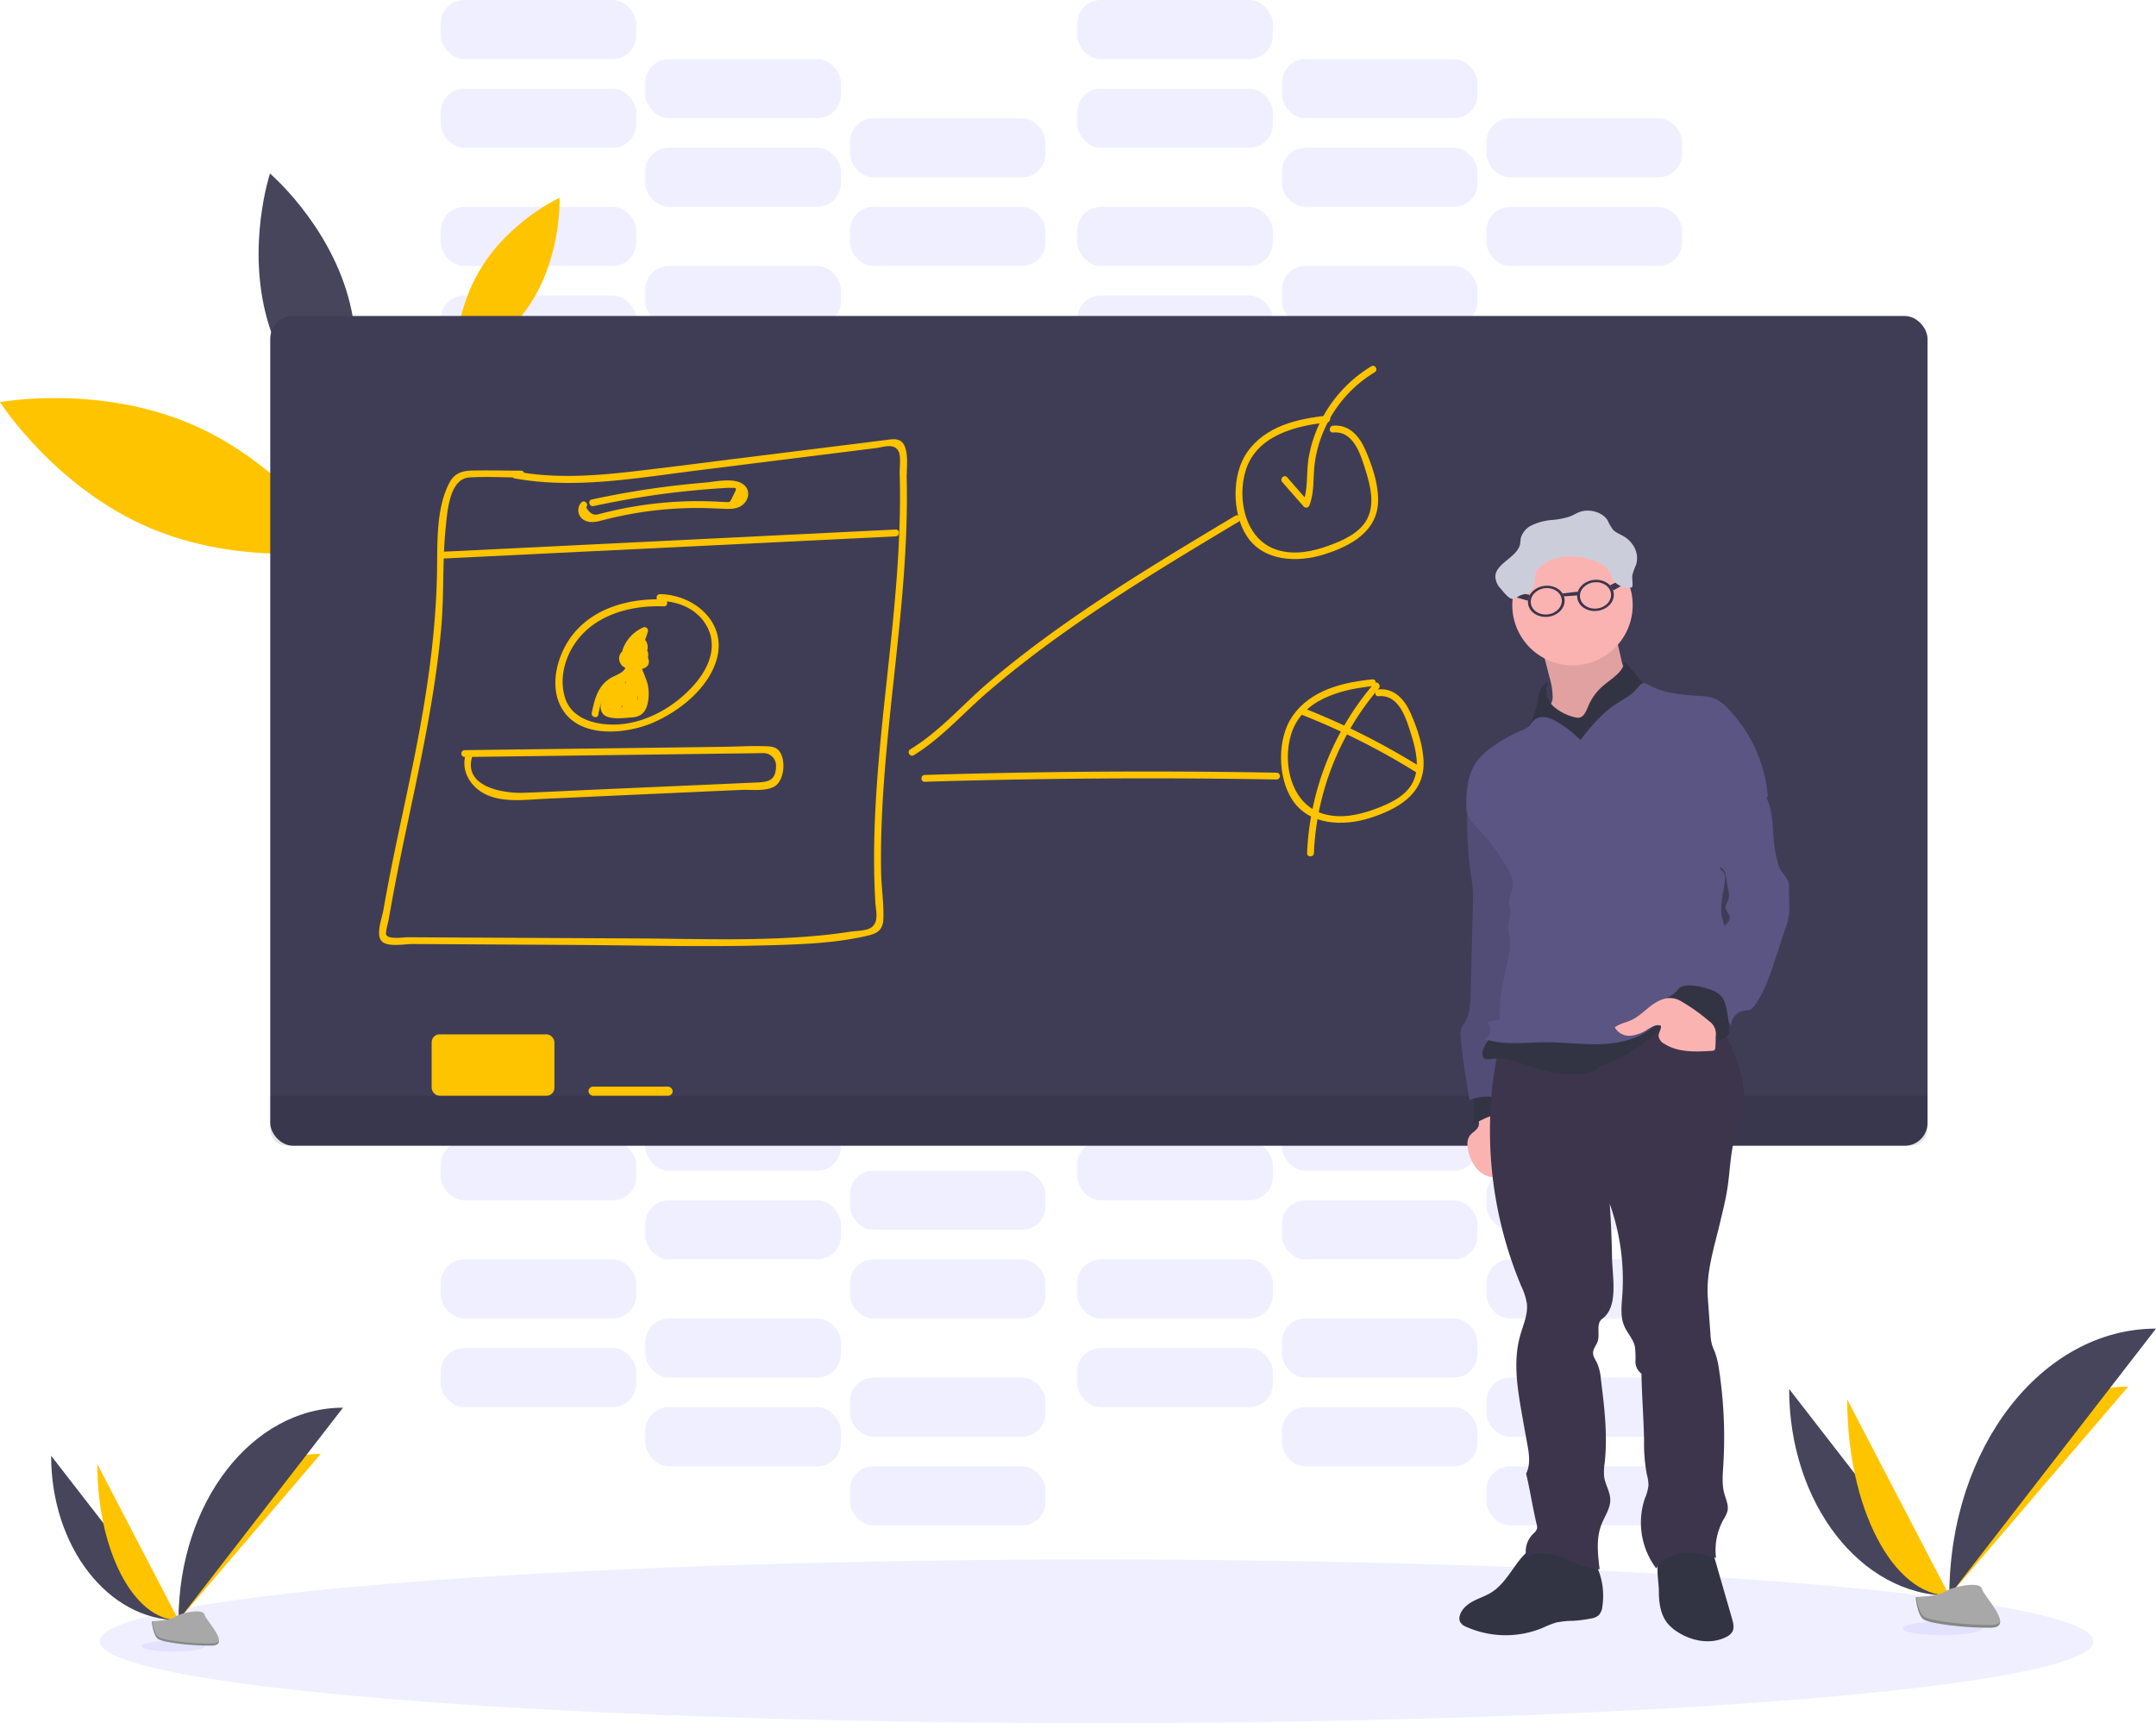 <svg id="Group_7" data-name="Group 7" xmlns="http://www.w3.org/2000/svg" width="681.868" height="545" viewBox="0 0 681.868 545">
  <rect id="Rectangle_150" data-name="Rectangle 150" width="61.834" height="18.694" rx="7.43" transform="translate(139.392 93.47)" fill="#6c63ff" opacity="0.1"/>
  <rect id="Rectangle_151" data-name="Rectangle 151" width="61.834" height="18.694" rx="7.43" transform="translate(204.102 112.164)" fill="#6c63ff" opacity="0.1"/>
  <rect id="Rectangle_152" data-name="Rectangle 152" width="61.834" height="18.694" rx="7.43" transform="translate(268.812 130.858)" fill="#6c63ff" opacity="0.1"/>
  <rect id="Rectangle_153" data-name="Rectangle 153" width="61.834" height="18.694" rx="7.43" transform="translate(139.392 65.429)" fill="#6c63ff" opacity="0.1"/>
  <rect id="Rectangle_154" data-name="Rectangle 154" width="61.834" height="18.694" rx="7.43" transform="translate(204.102 84.123)" fill="#6c63ff" opacity="0.1"/>
  <rect id="Rectangle_155" data-name="Rectangle 155" width="61.834" height="18.694" rx="7.43" transform="translate(268.812 102.817)" fill="#6c63ff" opacity="0.1"/>
  <rect id="Rectangle_156" data-name="Rectangle 156" width="61.834" height="18.694" rx="7.43" transform="translate(340.711 93.47)" fill="#6c63ff" opacity="0.1"/>
  <rect id="Rectangle_157" data-name="Rectangle 157" width="61.834" height="18.694" rx="7.43" transform="translate(405.421 112.164)" fill="#6c63ff" opacity="0.1"/>
  <rect id="Rectangle_158" data-name="Rectangle 158" width="61.834" height="18.694" rx="7.43" transform="translate(470.131 130.858)" fill="#6c63ff" opacity="0.1"/>
  <rect id="Rectangle_159" data-name="Rectangle 159" width="61.834" height="18.694" rx="7.43" transform="translate(340.711 65.429)" fill="#6c63ff" opacity="0.1"/>
  <rect id="Rectangle_160" data-name="Rectangle 160" width="61.834" height="18.694" rx="7.43" transform="translate(405.421 84.123)" fill="#6c63ff" opacity="0.1"/>
  <rect id="Rectangle_161" data-name="Rectangle 161" width="61.834" height="18.694" rx="7.43" transform="translate(470.131 102.817)" fill="#6c63ff" opacity="0.1"/>
  <rect id="Rectangle_162" data-name="Rectangle 162" width="61.834" height="18.694" rx="7.43" transform="translate(139.392 28.041)" fill="#6c63ff" opacity="0.1"/>
  <rect id="Rectangle_163" data-name="Rectangle 163" width="61.834" height="18.694" rx="7.43" transform="translate(204.102 46.735)" fill="#6c63ff" opacity="0.1"/>
  <rect id="Rectangle_164" data-name="Rectangle 164" width="61.834" height="18.694" rx="7.43" transform="translate(268.812 65.429)" fill="#6c63ff" opacity="0.1"/>
  <rect id="Rectangle_165" data-name="Rectangle 165" width="61.834" height="18.694" rx="7.43" transform="translate(139.392)" fill="#6c63ff" opacity="0.1"/>
  <rect id="Rectangle_166" data-name="Rectangle 166" width="61.834" height="18.694" rx="7.43" transform="translate(204.102 18.694)" fill="#6c63ff" opacity="0.1"/>
  <rect id="Rectangle_167" data-name="Rectangle 167" width="61.834" height="18.694" rx="7.43" transform="translate(268.812 37.388)" fill="#6c63ff" opacity="0.1"/>
  <rect id="Rectangle_168" data-name="Rectangle 168" width="61.834" height="18.694" rx="7.43" transform="translate(340.711 28.041)" fill="#6c63ff" opacity="0.1"/>
  <rect id="Rectangle_169" data-name="Rectangle 169" width="61.834" height="18.694" rx="7.43" transform="translate(405.421 46.735)" fill="#6c63ff" opacity="0.1"/>
  <rect id="Rectangle_170" data-name="Rectangle 170" width="61.834" height="18.694" rx="7.43" transform="translate(470.131 65.429)" fill="#6c63ff" opacity="0.1"/>
  <rect id="Rectangle_171" data-name="Rectangle 171" width="61.834" height="18.694" rx="7.43" transform="translate(340.711)" fill="#6c63ff" opacity="0.1"/>
  <rect id="Rectangle_172" data-name="Rectangle 172" width="61.834" height="18.694" rx="7.43" transform="translate(405.421 18.694)" fill="#6c63ff" opacity="0.1"/>
  <rect id="Rectangle_173" data-name="Rectangle 173" width="61.834" height="18.694" rx="7.43" transform="translate(470.131 37.388)" fill="#6c63ff" opacity="0.1"/>
  <rect id="Rectangle_174" data-name="Rectangle 174" width="61.834" height="18.694" rx="7.43" transform="translate(139.392 426.365)" fill="#6c63ff" opacity="0.1"/>
  <rect id="Rectangle_175" data-name="Rectangle 175" width="61.834" height="18.694" rx="7.43" transform="translate(204.102 445.059)" fill="#6c63ff" opacity="0.1"/>
  <rect id="Rectangle_176" data-name="Rectangle 176" width="61.834" height="18.694" rx="7.43" transform="translate(268.812 463.753)" fill="#6c63ff" opacity="0.1"/>
  <rect id="Rectangle_177" data-name="Rectangle 177" width="61.834" height="18.694" rx="7.43" transform="translate(139.392 398.325)" fill="#6c63ff" opacity="0.1"/>
  <rect id="Rectangle_178" data-name="Rectangle 178" width="61.834" height="18.694" rx="7.43" transform="translate(204.102 417.018)" fill="#6c63ff" opacity="0.1"/>
  <rect id="Rectangle_179" data-name="Rectangle 179" width="61.834" height="18.694" rx="7.43" transform="translate(268.812 435.712)" fill="#6c63ff" opacity="0.1"/>
  <rect id="Rectangle_180" data-name="Rectangle 180" width="61.834" height="18.694" rx="7.43" transform="translate(340.711 426.365)" fill="#6c63ff" opacity="0.1"/>
  <rect id="Rectangle_181" data-name="Rectangle 181" width="61.834" height="18.694" rx="7.43" transform="translate(405.421 445.059)" fill="#6c63ff" opacity="0.1"/>
  <rect id="Rectangle_182" data-name="Rectangle 182" width="61.834" height="18.694" rx="7.43" transform="translate(470.131 463.753)" fill="#6c63ff" opacity="0.1"/>
  <rect id="Rectangle_183" data-name="Rectangle 183" width="61.834" height="18.694" rx="7.43" transform="translate(340.711 398.325)" fill="#6c63ff" opacity="0.1"/>
  <rect id="Rectangle_184" data-name="Rectangle 184" width="61.834" height="18.694" rx="7.43" transform="translate(405.421 417.018)" fill="#6c63ff" opacity="0.1"/>
  <rect id="Rectangle_185" data-name="Rectangle 185" width="61.834" height="18.694" rx="7.43" transform="translate(470.131 435.712)" fill="#6c63ff" opacity="0.1"/>
  <rect id="Rectangle_186" data-name="Rectangle 186" width="61.834" height="18.694" rx="7.43" transform="translate(139.392 360.937)" fill="#6c63ff" opacity="0.1"/>
  <rect id="Rectangle_187" data-name="Rectangle 187" width="61.834" height="18.694" rx="7.43" transform="translate(204.102 379.631)" fill="#6c63ff" opacity="0.1"/>
  <rect id="Rectangle_188" data-name="Rectangle 188" width="61.834" height="18.694" rx="7.43" transform="translate(268.812 398.325)" fill="#6c63ff" opacity="0.1"/>
  <rect id="Rectangle_189" data-name="Rectangle 189" width="61.834" height="18.694" rx="7.43" transform="translate(139.392 332.896)" fill="#6c63ff" opacity="0.1"/>
  <rect id="Rectangle_190" data-name="Rectangle 190" width="61.834" height="18.694" rx="7.43" transform="translate(204.102 351.59)" fill="#6c63ff" opacity="0.1"/>
  <rect id="Rectangle_191" data-name="Rectangle 191" width="61.834" height="18.694" rx="7.43" transform="translate(268.812 370.284)" fill="#6c63ff" opacity="0.1"/>
  <rect id="Rectangle_192" data-name="Rectangle 192" width="61.834" height="18.694" rx="7.43" transform="translate(340.711 360.937)" fill="#6c63ff" opacity="0.1"/>
  <rect id="Rectangle_193" data-name="Rectangle 193" width="61.834" height="18.694" rx="7.43" transform="translate(405.421 379.631)" fill="#6c63ff" opacity="0.1"/>
  <rect id="Rectangle_194" data-name="Rectangle 194" width="61.834" height="18.694" rx="7.43" transform="translate(470.131 398.325)" fill="#6c63ff" opacity="0.1"/>
  <rect id="Rectangle_195" data-name="Rectangle 195" width="61.834" height="18.694" rx="7.43" transform="translate(340.711 332.896)" fill="#6c63ff" opacity="0.1"/>
  <rect id="Rectangle_196" data-name="Rectangle 196" width="61.834" height="18.694" rx="7.43" transform="translate(405.421 351.59)" fill="#6c63ff" opacity="0.1"/>
  <rect id="Rectangle_197" data-name="Rectangle 197" width="61.834" height="18.694" rx="7.43" transform="translate(470.131 370.284)" fill="#6c63ff" opacity="0.1"/>
  <ellipse id="Ellipse_2" data-name="Ellipse 2" cx="315.28" cy="25.884" rx="315.28" ry="25.884" transform="translate(31.542 493.232)" fill="#6c63ff" opacity="0.1"/>
  <path id="Path_21" data-name="Path 21" d="M186.683,254.514C216.414,267.4,233.5,294.059,233.5,294.059s-31.125,5.752-60.863-7.125-46.814-39.545-46.814-39.545S156.945,241.629,186.683,254.514Z" transform="translate(-125.82 -120.205)" fill="#ffc400"/>
  <path id="Path_22" data-name="Path 22" d="M334.06,180.289c9.2-15.1,24.856-22.289,24.856-22.289s.719,17.213-8.448,32.269S325.6,212.507,325.6,212.507,324.857,195.3,334.06,180.289Z" transform="translate(-181.956 -95.447)" fill="#ffc400"/>
  <path id="Path_23" data-name="Path 23" d="M242.289,193.446C248.868,216.929,267,232.387,267,232.387s7.47-22.627.892-46.116-24.719-38.941-24.719-38.941S235.7,169.957,242.289,193.446Z" transform="translate(-157.785 -92.449)" fill="#46455b"/>
  <rect id="Rectangle_198" data-name="Rectangle 198" width="524.149" height="262.434" rx="7.21" transform="translate(85.467 99.941)" fill="#3f3d56"/>
  <path id="Path_24" data-name="Path 24" d="M118.87,482H643.019v10.634a5.184,5.184,0,0,1-5.184,5.184H124.054a5.184,5.184,0,0,1-5.184-5.184Z" transform="translate(-33.403 -135.443)" opacity="0.1"/>
  <rect id="Rectangle_199" data-name="Rectangle 199" width="38.826" height="19.413" rx="2.5" transform="translate(136.516 327.144)" fill="#ffc400"/>
  <rect id="Rectangle_200" data-name="Rectangle 200" width="26.603" height="2.876" rx="1.438" transform="translate(186.127 343.681)" fill="#ffc400"/>
  <path id="Path_25" data-name="Path 25" d="M335.182,276.556c18.974,3.5,38.33,0,57.225-2.373l57.426-7.19c2.322-.295,5.7-1.682,7.068,1.158.769,1.589.252,5.033.309,6.859.151,5.033.137,10.066,0,15.1-.259,9.62-.964,19.219-1.862,28.8-1.747,18.744-4.22,37.388-5.457,56.2-.633,9.577-.949,19.183-.669,28.76.065,2.286.158,4.573.295,6.852.151,2.552,1.294,6.342-1.488,8.046-1.589.978-4.717.928-6.536,1.215-2.876.453-5.752.812-8.685,1.107-19.334,1.934-38.919,1.129-58.325,1.014l-58.6-.3-14.294-.079c-1.294,0-5.961.777-6.759-.762-.338-.654.561-3.717.719-4.537q.331-2.028.719-4.048c1.668-9.455,3.638-18.852,5.623-28.242,4.264-20.132,8.628-40.365,10.382-60.928.87-10.318.295-20.729,1.359-31.025.5-4.781,1.086-15.451,7.449-15.875,5.392-.359,10.943,0,16.35,0a1.078,1.078,0,0,0,0-2.157c-5.1,0-10.217-.137-15.322-.036-3.394.065-5.752.87-7.37,3.99-4.134,8.01-3.71,18.694-3.839,27.437-.309,20.93-3.523,41.414-7.708,61.884-2.107,10.3-4.379,20.571-6.471,30.881-.985,4.925-1.927,9.865-2.79,14.819-.4,2.358-2.437,7.557-.647,9.721s7.3,1,9.764,1.014l17.155.1,32.873.187c21.239.122,42.55.719,63.782.093,10.138-.3,20.851-.719,30.723-3.142,2.941-.719,4.357-2.071,4.472-5.206.173-4.86-.618-9.872-.719-14.754-.719-41.774,9.1-82.965,8.089-124.753-.065-2.84,1.007-10-2.1-11.72-1.395-.777-3.207-.352-4.673-.18-2.8.324-5.6.719-8.405,1.05l-36.417,4.544c-11.641,1.438-23.274,2.991-34.936,4.314-12.345,1.438-24.813,2.294-37.115,0-1.359-.252-1.941,1.826-.575,2.078Z" transform="translate(-172.674 -125.293)" fill="#ffc400"/>
  <path id="Path_26" data-name="Path 26" d="M319.594,313.133l143.67-7.046c1.388-.072,1.395-2.229,0-2.157l-143.67,7.046C318.214,311.04,318.207,313.2,319.594,313.133Z" transform="translate(-179.979 -136.453)" fill="#ffc400"/>
  <path id="Path_27" data-name="Path 27" d="M381.177,289.284a3.595,3.595,0,0,0,1.273,5.8c1.934.884,4.206.144,6.126-.338,2.876-.719,5.752-1.359,8.707-1.884a118.739,118.739,0,0,1,19.478-1.812c2.977-.036,5.932.1,8.908.23,2.157.086,4.479.259,6.306-1.078,2.085-1.524,2.761-4.5.719-6.356-2.876-2.624-9.074-1.1-12.4-.827a277.973,277.973,0,0,0-35.849,5.349c-1.352.288-.784,2.373.575,2.078q11.7-2.524,23.576-4.055,5.838-.719,11.7-1.215c1.841-.151,3.681-.288,5.522-.4.719-.043,1.481-.122,2.215-.1,2.279.05,2.545-.359,1.179,2.394-1.215,2.437-.827,2.157-2.934,2.078-.892,0-1.783-.1-2.675-.144q-2.739-.115-5.479-.122-5.831,0-11.633.561c-3.279.316-6.55.762-9.793,1.337-2.028.359-4.041.776-6.047,1.237-.884.209-1.776.424-2.66.647-.424.115-.856.216-1.28.324q-2.358.82-4.019-2.157c.963-1-.554-2.531-1.524-1.524Z" transform="translate(-197.3 -130.385)" fill="#ffc400"/>
  <path id="Path_28" data-name="Path 28" d="M404.384,334.031c-10.4-.4-21.642,2.409-28.494,10.785-5.364,6.55-8.419,17.788-2.739,25.165,6.1,7.909,19.492,6.514,27.566,3.142,8.542-3.6,17.889-11.008,20.455-20.283,3.2-11.583-7.19-20.34-18.011-20.47a1.079,1.079,0,0,0,0,2.157c6.169.072,12.223,2.718,15.1,8.463,3.013,6.054.417,12.41-3.595,17.256-6.428,7.715-16.479,13.532-26.718,13.366-6.147-.093-12.942-2.2-14.847-8.685-1.567-5.256-.374-11,2.358-15.66,5.91-10.066,17.939-13.474,28.968-13.043,1.388.05,1.388-2.107,0-2.157Z" transform="translate(-194.465 -144.446)" fill="#ffc400"/>
  <path id="Path_29" data-name="Path 29" d="M401.933,354.085a2.8,2.8,0,0,0-3.768,2.876c.216,2.8,3.307,3.6,5.63,3.43,2.006-.173,4.35-.913,3.645-3.422a3.221,3.221,0,0,0-1.754-2.028,4.063,4.063,0,0,0-2.028-.252c-.266,0-2.7.892-1.668-.18l-1.7-.223a1.769,1.769,0,0,1,.518,1.438,1.086,1.086,0,0,0,1.618.927,1.438,1.438,0,0,1,1.948,1.682,1.086,1.086,0,0,0,1.97.834c.719-1.294,1.589-3.868.51-5.22-.719-.913-2.107-.64-2.969-.108a10.406,10.406,0,0,0-1.481,1.273c-.87.769-1.438,1.129-1.114-.345.539-2.682,3.1-4.817,5.436-5.889l-1.582-1.215a22.735,22.735,0,0,1-4.35,8.52l1.841.762a4.8,4.8,0,0,1,2.933-4.681h-1.057l.561.92c-.209,1.359,1.869,1.941,2.078.568.273-1.776-.848-4.084-2.926-3.214-2.481,1.035-3.768,3.875-3.717,6.406,0,.863,1.222,1.531,1.848.769a25.352,25.352,0,0,0,4.9-9.484,1.093,1.093,0,0,0-1.589-1.215,12.057,12.057,0,0,0-5.234,4.558c-.877,1.438-1.977,3.681-1.086,5.335a2.286,2.286,0,0,0,3.128.884,8.412,8.412,0,0,0,1.8-1.438c.266-.237.561-.647.913-.719.316-.216.3-.093-.05.381a3.919,3.919,0,0,1-.626,2.1l1.97.827a3.595,3.595,0,0,0-5.112-4.12l1.625.935a3.919,3.919,0,0,0-.812-2.538A1.093,1.093,0,0,0,400.5,353a2.821,2.821,0,0,0,.072,4.177c1.028.784,1.531,0,2.66-.18,3.832-.5,1.6,1.229.244,1.287a5.1,5.1,0,0,1-1.8-.129q-2.25-.762-.28-1.963c1.287.525,1.841-1.56.575-2.078Z" transform="translate(-202.347 -148.523)" fill="#ffc400"/>
  <path id="Path_30" data-name="Path 30" d="M396.809,361.861c.884,2.876-2.768,3.825-4.5,4.817a10.023,10.023,0,0,0-3.113,2.725c-1.812,2.43-2.488,5.522-3.085,8.434-.273,1.359,1.8,1.934,2.085.575a24.446,24.446,0,0,1,1.819-6.2c1.294-2.574,3.149-3.437,5.565-4.76s4.163-3.372,3.307-6.162C398.484,359.963,396.4,360.531,396.809,361.861Z" transform="translate(-198.955 -152.36)" fill="#ffc400"/>
  <path id="Path_31" data-name="Path 31" d="M401.506,360.37a2.085,2.085,0,0,0-1.8,2.157c0,.856.568,1.4.956,2.085a16.465,16.465,0,0,1,2.085,4.537c.345,1.546.683,4.314-.122,5.752-1.488,2.667-4.177,2.157-6.471,2.157-2.157,0-3.825.719-3.753-2.286.043-1.69,1.222-3.4,2.157-4.731l-1.97-.259a37.582,37.582,0,0,1,.654,6.658c0,1,1.531,1.553,2.006.539a41.656,41.656,0,0,0,2.739-7.578l-2.121-.288.374,5.464a1.086,1.086,0,0,0,2.006.546,2.445,2.445,0,0,0,.539-.971c.072-.338-.59-2.617-.856-1.8l2.114.288.151-5.191-2.157.288a10.742,10.742,0,0,1,.4,4.53c-.137,1.2,1.884,1.474,2.157.288l1.352-6.974-1.97.252a4.767,4.767,0,0,1,.367,3.106c-.158,1.381,2,1.366,2.157,0a7.578,7.578,0,0,0-.661-4.192,1.086,1.086,0,0,0-1.97.259l-1.359,6.974,2.121.288a11.762,11.762,0,0,0-.482-5.1,1.078,1.078,0,0,0-2.114.28l-.151,5.191a1.084,1.084,0,0,0,2.121.288l.115-.352a1.093,1.093,0,0,0-.273-1.05c-2.236-2.43-2.689,1.438-3.466,2.509l2.013.546-.374-5.464a1.085,1.085,0,0,0-2.121-.288,38.656,38.656,0,0,1-2.517,7.068l2.013.546a40.651,40.651,0,0,0-.719-7.233c-.187-.992-1.488-.949-1.97-.259-1.438,2.071-3.926,6.593-2.006,9.074,1.675,2.157,6.946,1.323,9.2,1.186,3.552-.2,4.839-2.452,5.227-5.8a14.207,14.207,0,0,0-.266-4.8c-.194-.848-2.157-6.227-2.747-6.119,1.366-.252.784-2.337-.575-2.085Z" transform="translate(-200.057 -152.314)" fill="#ffc400"/>
  <path id="Path_32" data-name="Path 32" d="M397.714,365.949l-5.889,7.772,1.862,1.086L398,368.566l-1.97-.834-2.15,8.2a1.086,1.086,0,0,0,1.97.834,37.9,37.9,0,0,1,3.286-4.623l-1.8-1.05a11.741,11.741,0,0,1-2.711,4.983l1.8,1.05a9.633,9.633,0,0,1,.784-2.876c.554-1.244-1.2-2.344-1.862-1.093a25.322,25.322,0,0,1-2.078,3.264l1.97.259.439-2.049-1.97-.259.316,1.8a1.086,1.086,0,0,0,1.8.475,21.47,21.47,0,0,0,4.314-6.507H398.3a9.684,9.684,0,0,1,1.014,2.876c.259,1.294,1.977.813,2.114-.288a58.446,58.446,0,0,0,.475-7.262h-2.157v4.522c0,1.172,1.92,1.517,2.121.288a8.241,8.241,0,0,1,1.057-3.092h-1.891a4.8,4.8,0,0,1,.719,2.445,1.078,1.078,0,0,0,2.157,0l.273-1.438H402.1c.208,1.273,1,8.441-1.812,7.6-.475-.115-.611-.086-.41.079l.64-1.366,1.5-3.185-2.013-.546c.129,1.481.266,3.595-.625,4.86a3.725,3.725,0,0,1-4.062.834,7.19,7.19,0,0,1-1.877-1.97l-1.474,1.438c1.194.87,3.128,3.005,4.666,3.128,1.172.093,2.157-.877,2.926-1.654a12.532,12.532,0,0,0,3.516-9.225,1.078,1.078,0,0,0-2.157,0v2.459a1.078,1.078,0,1,0,2.157,0v-6.032a1.078,1.078,0,0,0-2.157,0,25.893,25.893,0,0,1-.374,4.314l2.121.288a49.645,49.645,0,0,1-.237-5.17,1.078,1.078,0,0,0-2.114-.288c-.324,1.373-.719,2.725-1.1,4.069l1.97-.259-.151-.575c-.1-1.373-2.258-1.38-2.157,0a3.948,3.948,0,0,0,.446,1.668,1.09,1.09,0,0,0,1.97-.259c.41-1.352.776-2.7,1.1-4.07l-2.121-.288a49.663,49.663,0,0,0,.237,5.17c.108,1.107,1.891,1.582,2.114.288a29.714,29.714,0,0,0,.453-4.918H400.92v6.032h2.157v-2.459H400.92a10.368,10.368,0,0,1-2.624,7.391,8.832,8.832,0,0,1-.906.892c-.51.489-.978.417-1.388-.223a17.965,17.965,0,0,1-2.969-2.157c-.892-.64-2.114.626-1.481,1.474,1.654,2.2,4.12,4.652,7.19,3.595,3.228-1.143,3.667-5.515,3.422-8.391-.079-.956-1.51-1.6-2.006-.539-.719,1.517-1.438,3.027-2.157,4.551a4.021,4.021,0,0,0-.647,1.9c.237,1.618,2.2,1.352,3.408,1.258,4.681-.352,3.94-6.989,3.4-10.325-.18-1.107-1.79-.935-2.078,0a6.348,6.348,0,0,0-.352,2.042h2.157a8.548,8.548,0,0,0-1.014-3.53,1.086,1.086,0,0,0-1.862,0,10.484,10.484,0,0,0-1.28,3.6l2.157.288v-4.522a1.078,1.078,0,0,0-2.157,0,58.457,58.457,0,0,1-.475,7.262l2.121-.288a12.345,12.345,0,0,0-1.229-3.365,1.086,1.086,0,0,0-1.862,0,19.671,19.671,0,0,1-3.976,6.068l1.8.475-.316-1.8c-.165-.956-1.517-.985-1.97-.259a4.731,4.731,0,0,0-.654,3.71c.18,1.021,1.474.913,1.97.259a25.238,25.238,0,0,0,2.078-3.257l-1.862-1.093a12.267,12.267,0,0,0-1.007,3.386c-.129.949,1,1.941,1.8,1.05a14.38,14.38,0,0,0,3.264-5.939c.266-.978-1.086-1.905-1.8-1.05a41.188,41.188,0,0,0-3.595,5.033l1.97.834,2.193-8.175a1.086,1.086,0,0,0-1.97-.834l-4.314,6.248c-.805,1.158,1.043,2.157,1.862,1.086l5.867-7.765c.834-1.107-1.035-2.157-1.862-1.093Z" transform="translate(-200.442 -153.047)" fill="#ffc400"/>
  <path id="Path_33" data-name="Path 33" d="M527.134,373.544c8.628-5.277,15.487-13.15,23.109-19.736,8.268-7.14,16.947-13.79,25.884-20.089,17.357-12.223,35.583-23.159,53.8-34.066a1.079,1.079,0,0,0-1.086-1.862c-18.212,10.907-36.446,21.822-53.8,34.066-8.189,5.752-16.185,11.849-23.849,18.32-8.34,7.046-15.768,15.818-25.165,21.505-1.186.719-.1,2.588,1.086,1.862Z" transform="translate(-238.133 -134.693)" fill="#ffc400"/>
  <path id="Path_34" data-name="Path 34" d="M698.175,253.848c-9.347.949-19.413,3.329-25.165,11.5-4.968,7.032-4.86,19.3-.194,26.517,5.3,8.2,16.127,8.5,24.539,5.845s17.119-7.305,17.04-17.357c-.043-5.392-1.992-11.008-4.141-15.9-1.855-4.221-5.141-7.909-10.116-7.442-1.373.129-1.388,2.286,0,2.157,6.665-.618,8.808,7.3,10.39,12.295,1.438,4.666,2.768,10.188.51,14.826s-7.7,7-12.352,8.7c-5.033,1.826-10.562,2.941-15.818,1.438-10.411-2.912-13.287-16.106-10.289-25.467,3.451-10.785,15.674-13.956,25.632-14.962,1.366-.137,1.38-2.294,0-2.157Z" transform="translate(-278.539 -122.379)" fill="#ffc400"/>
  <path id="Path_35" data-name="Path 35" d="M718.175,369.848c-9.347.949-19.413,3.329-25.165,11.5-4.968,7.032-4.86,19.3-.194,26.517,5.3,8.2,16.127,8.5,24.539,5.845s17.119-7.3,17.04-17.357c-.043-5.392-1.992-11.008-4.141-15.9-1.855-4.22-5.141-7.909-10.116-7.442-1.373.129-1.388,2.286,0,2.157,6.665-.618,8.808,7.3,10.39,12.295,1.438,4.666,2.768,10.188.51,14.826s-7.7,7-12.352,8.7c-5.033,1.826-10.562,2.941-15.818,1.438-10.411-2.912-13.287-16.106-10.289-25.467,3.451-10.785,15.674-13.956,25.632-14.962,1.366-.137,1.38-2.294,0-2.157Z" transform="translate(-284.159 -154.975)" fill="#ffc400"/>
  <path id="Path_36" data-name="Path 36" d="M689.748,268.687l6.809,7.765a1.086,1.086,0,0,0,1.8-.482c1.438-3.782,1.165-7.7,1.5-11.676a38.445,38.445,0,0,1,3.056-11.914A40.213,40.213,0,0,1,719,233.938c1.186-.719.1-2.588-1.086-1.862a42.22,42.22,0,0,0-16.271,17.874,41.32,41.32,0,0,0-3.6,11.41c-.719,4.666-.065,9.555-1.79,14.035l1.8-.482-6.773-7.751c-.92-1.043-2.437.489-1.524,1.524Z" transform="translate(-284.212 -116.216)" fill="#ffc400"/>
  <path id="Path_37" data-name="Path 37" d="M532.192,413.624q55.629-1.7,111.286-.719a1.079,1.079,0,0,0,0-2.157q-55.643-.992-111.286.719C530.8,411.51,530.8,413.667,532.192,413.624Z" transform="translate(-239.718 -166.368)" fill="#ffc400"/>
  <path id="Path_38" data-name="Path 38" d="M697.891,384.467a222.832,222.832,0,0,1,36.432,18.306c1.179.719,2.265-1.129,1.086-1.862A225.208,225.208,0,0,0,698.5,382.389c-1.287-.51-1.848,1.575-.568,2.078Z" transform="translate(-286.38 -158.479)" fill="#ffc400"/>
  <path id="Path_39" data-name="Path 39" d="M721.915,371.581a88.077,88.077,0,0,0-21.146,53.587c-.058,1.388,2.1,1.388,2.157,0a85.661,85.661,0,0,1,20.513-52.063c.9-1.05-.618-2.581-1.524-1.524Z" transform="translate(-287.382 -155.364)" fill="#ffc400"/>
  <path id="Path_40" data-name="Path 40" d="M329.812,402.647l80.362-1.05,9.239-.122c1.661,0,3.322-.058,4.983-.065a3.963,3.963,0,0,1,3.868,4.314c-.108,5.033-3.271,4.853-7.413,5.033l-9.987.453L370.2,413c-7.283.324-14.574.719-21.858.971-6.572.2-19.068-1.941-16.149-11.5.4-1.33-1.675-1.9-2.085-.575-1.438,4.7,1.107,9.476,5.206,11.943,5.817,3.494,13.481,2.308,19.9,2.02l49.927-2.265,12.122-.539c3.106-.144,7.427.489,10.282-.956,3.351-1.69,3.94-8.4,1.826-11.224-1.086-1.438-2.61-1.567-4.314-1.632-4.472-.173-9.023.122-13.5.18l-24.892.331-56.88.719a1.079,1.079,0,0,0,0,2.157Z" transform="translate(-182.842 -163.221)" fill="#ffc400"/>
  <g id="Michel" transform="translate(461.555 161.502)">
    <path id="Path_41" data-name="Path 41" d="M777.862,765.548c-1.812,1.136-3.883,1.776-5.752,2.775s-3.688,2.5-4.221,4.573a2.876,2.876,0,0,0,.093,1.956,3.8,3.8,0,0,0,2.013,1.6,30.55,30.55,0,0,0,24.165.273,31.838,31.838,0,0,1,4.17-1.654,27.1,27.1,0,0,1,5.342-.547,41.064,41.064,0,0,0,5.615-.719,4.94,4.94,0,0,0,2.545-1.057A4.724,4.724,0,0,0,812.978,770a22.612,22.612,0,0,0-3.6-16.019,5.414,5.414,0,0,0-1.567-1.661,6.047,6.047,0,0,0-2.495-.669c-3.595-.439-7.362-1.244-10.993-1.33-2.6-.058-3.911,1.179-5.752,2.969C784.772,757.092,782.55,762.621,777.862,765.548Z" transform="translate(-767.762 -423.392)" fill="#323444"/>
    <path id="Path_42" data-name="Path 42" d="M855.334,764.881c0,3.523.424,7.255,2.56,10.066A13.3,13.3,0,0,0,861.388,778c4.515,2.876,10.5,3.933,15.257,1.5a4.53,4.53,0,0,0,1.9-1.6c.719-1.251.338-2.811-.065-4.192l-6.888-23.871c-4.451.683-10.993,1.165-14.948,3.422C853.774,754.895,855.334,761.732,855.334,764.881Z" transform="translate(-792.251 -423.258)" fill="#323444"/>
    <path id="Path_43" data-name="Path 43" d="M774.814,563.794c-.417,1.316-1.927,1.927-2.754,3.034-.971,1.3-.87,3.106-.518,4.688a12.4,12.4,0,0,0,3.156,6.219,7.456,7.456,0,0,0,6.471,2.2,5.392,5.392,0,0,0,4.393-4.839,9.161,9.161,0,0,0-.676-3.113l-4.9-14.179a.536.536,0,0,0-.884-.388c-1.158.547-3.48,1.122-4.156,2.322S775.3,562.493,774.814,563.794Z" transform="translate(-768.754 -369.155)" fill="#fbb3b2"/>
    <path id="Path_44" data-name="Path 44" d="M773,560.75c1.79-.28,3.358-1.33,5.033-2.02s3.775-.956,5.184.194c.4.331.791.784,1.316.777a51.472,51.472,0,0,0-3.221-10.239.8.8,0,0,0-.28-.4.813.813,0,0,0-.611,0l-4.839,1.265c-1.79.467-2,.324-1.862,2.085C773.755,553.2,774.158,560.75,773,560.75Z" transform="translate(-769.234 -366.823)" fill="#323444"/>
    <path id="Path_45" data-name="Path 45" d="M771.13,422.829a6.815,6.815,0,0,0-.719,3.789,128.822,128.822,0,0,0,1.007,19.061c.223,1.51.5,3.02.647,4.544a52.419,52.419,0,0,1,.1,6.378l-.719,27.681c-.086,3.386-.259,7.025-2.351,9.685a4.63,4.63,0,0,0-.841,3.07c.546,6.945,1.7,13.833,2.84,20.7a12.791,12.791,0,0,1,11.6.554,127.738,127.738,0,0,0,5.96-35.231c.165-5.889-.086-11.813.82-17.63,1.517-9.793.9-19.837-.216-29.687-.352-3.12-1.1-6.334-3.1-8.75a13.266,13.266,0,0,0-7.19-4.141C776.314,422.153,773.934,422.872,771.13,422.829Z" transform="translate(-767.896 -331.287)" fill="#5b5583"/>
    <path id="Path_46" data-name="Path 46" d="M771.13,422.829a6.815,6.815,0,0,0-.719,3.789,128.822,128.822,0,0,0,1.007,19.061c.223,1.51.5,3.02.647,4.544a52.419,52.419,0,0,1,.1,6.378l-.719,27.681c-.086,3.386-.259,7.025-2.351,9.685a4.63,4.63,0,0,0-.841,3.07c.546,6.945,1.7,13.833,2.84,20.7a12.791,12.791,0,0,1,11.6.554,127.738,127.738,0,0,0,5.96-35.231c.165-5.889-.086-11.813.82-17.63,1.517-9.793.9-19.837-.216-29.687-.352-3.12-1.1-6.334-3.1-8.75a13.266,13.266,0,0,0-7.19-4.141C776.314,422.153,773.934,422.872,771.13,422.829Z" transform="translate(-767.896 -331.287)" opacity="0.1"/>
    <path id="Path_47" data-name="Path 47" d="M783.561,530.805a126.98,126.98,0,0,0,7.564,73.51,19.942,19.942,0,0,1,1.754,5.436c.4,3.523-1.229,6.91-2.157,10.318-2.157,7.751-.913,16,.467,23.935q.863,4.961,1.776,9.915c.6,3.221,1.172,6.723-.323,9.642,1.287,5.364,2.049,10.677,3.336,16.041a3.049,3.049,0,0,1,.122,1.316,3.876,3.876,0,0,1-1.316,1.762,7.866,7.866,0,0,0-2.006,7.528c3.286-2.358,7.866-1.531,11.619,0s7.449,3.595,11.5,3.595c-.59-4.76-1.158-9.757.6-14.222,1.021-2.588,2.818-5.033,2.768-7.8-.05-2.481-1.567-4.7-1.934-7.147a18.087,18.087,0,0,1,.172-4.573c.964-8.8-.129-17.687-1.222-26.474a15.816,15.816,0,0,0-1.208-5.033c-.51-1.035-1.273-2.028-1.258-3.185,0-1.344,1.086-2.437,1.488-3.717.719-2.358-.6-5.565,1.388-7.025,5.249-3.854,3.235-13.057,3.12-19.564q-.137-8.42-.719-16.825a71.665,71.665,0,0,1,3.969,29c-.23,3.221-.654,6.608.6,9.584.964,2.286,2.876,4.17,3.394,6.593a27.592,27.592,0,0,1,.165,4.566,4.7,4.7,0,0,0,1.905,3.954c.1,6.931.719,14.344.827,21.275a52.487,52.487,0,0,0,.863,10.569,13.47,13.47,0,0,1,.532,3.408,14.238,14.238,0,0,1-1.136,4.192,24.036,24.036,0,0,0,3.6,22.181c1.7-3.013,5.234-4.609,8.685-4.86s6.859.618,10.2,1.5a19.98,19.98,0,0,1,2.387-12.151,9.945,9.945,0,0,0,1.258-2.7c.388-1.826-.518-3.645-1.007-5.45-.8-2.876-.518-5.975-.331-8.98a142.1,142.1,0,0,0-1.33-30.14,25.541,25.541,0,0,0-1.373-5.752c-.259-.661-.575-1.294-.791-1.963a15.481,15.481,0,0,1-.575-3.681l-.827-11.5c-.582-8.06,2.063-16.019,3.911-23.885.827-3.523,1.726-7.039,2.279-10.62.755-4.875.877-9.857,1.984-14.668.992-4.314,2.783-8.52,3.156-12.942.575-6.852-2.272-13.474-5.033-19.758-1.15-2.588-5.5-2.33-8.3-2.79-19.837-3.257-40.731-3.279-59.44,4.062a14.79,14.79,0,0,0-5.112,3.53Z" transform="translate(-771.541 -358.987)" fill="#3c354c"/>
    <path id="Path_48" data-name="Path 48" d="M803.226,354.782l2.2,8.556a22.863,22.863,0,0,1,.985,6.047,4.465,4.465,0,0,1-.482,2.157,5.141,5.141,0,0,1-1.366,1.395c-1.5,1.143-2.545,3.811-4.264,4.6.884,1.539,2.107.539,3.7,1.309,2.811,1.366,5.385,3.329,8.434,4,2.876.633,5.9.036,8.75-.719a30.216,30.216,0,0,0,11.331-5.27c3.257-2.653,5.112-5,5.1-9.189-3.595.424-6.795-3.207-8.383-6.471a17.578,17.578,0,0,1-1.208-3.875L826.1,348.85c-2.1.46-3.811,1.963-5.817,2.747a21.118,21.118,0,0,1-6.608.956,71.176,71.176,0,0,0-11.763,1.524c-.532.108-1.2.446-1.071.963" transform="translate(-776.905 -310.579)" fill="#fbb3b2"/>
    <path id="Path_49" data-name="Path 49" d="M803.226,354.782l2.2,8.556a22.863,22.863,0,0,1,.985,6.047,4.465,4.465,0,0,1-.482,2.157,5.141,5.141,0,0,1-1.366,1.395c-1.5,1.143-2.545,3.811-4.264,4.6.884,1.539,2.107.539,3.7,1.309,2.811,1.366,5.385,3.329,8.434,4,2.876.633,5.9.036,8.75-.719a30.216,30.216,0,0,0,11.331-5.27c3.257-2.653,5.112-5,5.1-9.189-3.595.424-6.795-3.207-8.383-6.471a17.578,17.578,0,0,1-1.208-3.875L826.1,348.85c-2.1.46-3.811,1.963-5.817,2.747a21.118,21.118,0,0,1-6.608.956,71.176,71.176,0,0,0-11.763,1.524c-.532.108-1.2.446-1.071.963" transform="translate(-776.905 -310.579)" opacity="0.1"/>
    <circle id="Ellipse_3" data-name="Ellipse 3" cx="19.039" cy="19.039" r="19.039" transform="translate(16.73 10.842)" fill="#fbb3b2"/>
    <path id="Path_50" data-name="Path 50" d="M816.159,375.547a17.257,17.257,0,0,1,4.314-5.752c2.682-2.351,6.349-4.257,6.981-7.765l5.81,6.766a3.127,3.127,0,0,1,.719,1.107,2.79,2.79,0,0,1-.546,2.236c-1.438,2.294-3.7,3.933-5.845,5.594a177.551,177.551,0,0,0-14.085,12.424,1.438,1.438,0,0,1-.755.46,1.359,1.359,0,0,1-.784-.223,32.707,32.707,0,0,1-10.044-8.168c-.208-.252-.467-.539-.805-.518a1.036,1.036,0,0,0-.539.28c-1.934,1.582-4.048,3.473-6.528,3.228,3.214-2.308,5.033-6.162,5.709-10.066a19.022,19.022,0,0,1,.82-3.933,4.106,4.106,0,0,1,2.8-2.66c-1.567,2.394-.5,5.788,1.611,7.722a15.876,15.876,0,0,0,7.132,3.458C814.57,380.2,815.289,377.431,816.159,375.547Z" transform="translate(-775.149 -314.282)" fill="#323444"/>
    <path id="Path_51" data-name="Path 51" d="M786.852,531.884c2.711.669,5.277,1.8,7.909,2.646a37.8,37.8,0,0,0,14.847,1.56,8.018,8.018,0,0,0,4.314-1.373c.338-.273.647-.6,1.007-.848a7.039,7.039,0,0,1,1.934-.8c6.593-2.064,12.115-6.514,17.472-10.871.173-.144.367-.324.352-.554a.72.72,0,0,0-.216-.41L831.653,518c-7.391,1.258-14.962.784-22.461.6a32.612,32.612,0,0,0-4.616.122c-1.481.173-2.941.547-4.4.863-5.543,1.208-11.209,1.668-16.825,2.459a2.6,2.6,0,0,0-1.114.345,2.51,2.51,0,0,0-.6.661l-1.97,2.768a8.708,8.708,0,0,0-1.654,3.171c-.46,2.157.5,2.876,2.337,2.6A17.069,17.069,0,0,1,786.852,531.884Z" transform="translate(-770.611 -358.11)" fill="#323444"/>
    <path id="Path_52" data-name="Path 52" d="M806.9,389.533a35.023,35.023,0,0,0-7.413-5.788,10.505,10.505,0,0,0-3.595-1.438,4.487,4.487,0,0,0-3.681.906c-.64.568-1.042,1.359-1.661,1.956a8.26,8.26,0,0,1-2.632,1.488,46.679,46.679,0,0,0-9.246,5.27,21.211,21.211,0,0,0-4.192,3.868c-3.257,4.17-3.746,9.843-3.66,15.135.065,3.681,3.6,6.413,6.025,9.167a67.547,67.547,0,0,1,6.169,8.628c1.309,2.071,2.675,4.314,2.509,6.78-.137,2.02-1.316,3.919-1.129,5.932.065.719.295,1.38.359,2.078.129,1.438-.439,2.876-.582,4.314-.194,2.035.467,4.055.5,6.1a19.411,19.411,0,0,1-.532,4.163c-1.38,6.572-3.113,13.179-2.761,19.887l-3.983.719a3.365,3.365,0,0,1-.769,5.371c6.219,2.078,12.942,1.028,19.535,1.021,5.457,0,10.893.719,16.343.618s11.073-1.086,15.566-4.17c1.222-.834,2.344-1.812,3.631-2.538a17.911,17.911,0,0,1,5.5-1.8,54.574,54.574,0,0,1,10.785-.964c1.769,0,3.7.072,5.1-.992,1.553-1.179,1.948-3.315,2.157-5.249.208-2.042.338-4.091.374-6.14a26.474,26.474,0,0,0-.252-4.774,31.258,31.258,0,0,0-.841-3.422l-2.711-9.548c-1.122-3.94.439-8.261.769-12.345a3.1,3.1,0,0,0-.647-2.7c-.266-.223-.633-.374-.719-.719a1.229,1.229,0,0,1,.173-.963,53.223,53.223,0,0,1,5.565-8.01,163.687,163.687,0,0,0,9.2-14.143A45.505,45.505,0,0,0,853.983,380a13.178,13.178,0,0,0-5.1-3.76,15.1,15.1,0,0,0-4.055-.654c-5.637-.381-11.5-.719-16.415-3.552a3.121,3.121,0,0,0-1.172-.5c-1.086-.122-1.877.949-2.581,1.8-1.812,2.157-4.479,3.394-6.823,4.983C813.467,381.286,810.052,385.37,806.9,389.533Z" transform="translate(-768.618 -316.951)" fill="#5b5583"/>
    <path id="Path_53" data-name="Path 53" d="M893.151,422.077c1.122,3.552,1.014,7.348,1.38,11.051a43,43,0,0,0,1.172,6.622,10.57,10.57,0,0,0,1.366,3.372,14.836,14.836,0,0,1,1.984,2.79,6.74,6.74,0,0,1,.295,2.243l.086,4.961a17.842,17.842,0,0,1-1.172,7.722l-3.1,9.426c-1.675,5.1-3.394,10.289-6.413,14.732a4.25,4.25,0,0,1-1.848,1.733,8.977,8.977,0,0,1-1.862.288,4.788,4.788,0,0,0-3.947,4.652,10.923,10.923,0,0,0-2.653-2.711l-6.306-5.033a26.953,26.953,0,0,0-7.025-4.551,19.046,19.046,0,0,0,13.244-16,7.189,7.189,0,0,1,.719-3.149c.525-.848,1.5-1.5,1.567-2.495.086-1.258-1.337-2.207-1.337-3.466,0-.834.618-1.524.891-2.308a5.8,5.8,0,0,0,0-2.955l-.87-4.832a3.688,3.688,0,0,0-.431-1.38,8.924,8.924,0,0,0-1.078-1.136c-1.5-1.675-.834-4.314,0-6.377a60.954,60.954,0,0,1,7.348-12.892,44.088,44.088,0,0,0,2.926-4.185c.762-1.323.935-3.156,1.74-4.314C890.865,416.6,892.266,419.28,893.151,422.077Z" transform="translate(-795.117 -328.852)" fill="#5b5583"/>
    <path id="Path_54" data-name="Path 54" d="M863.207,505.122a3.465,3.465,0,0,0-.82.863,7.268,7.268,0,0,1-3.257,2.322c.719.518,1.373,1.028,2.049,1.553a89.791,89.791,0,0,1,13.661,13.064c.453-1.618,3.164-1.5,3.825-3.049a2.984,2.984,0,0,0,.144-1.38,42.112,42.112,0,0,0-1.035-7.19,8.138,8.138,0,0,0-1.438-3.365,8.629,8.629,0,0,0-4.069-2.3C870,504.849,865.508,503.735,863.207,505.122Z" transform="translate(-793.437 -354.306)" fill="#323444"/>
    <path id="Path_55" data-name="Path 55" d="M847.756,512.341c-2.157,1.6-4.048,3.6-6.471,4.688-1.711.777-3.66,1.114-5.155,2.272a5.123,5.123,0,0,0,4.889,2.646,11.619,11.619,0,0,0,5.472-2.006c1.287-.791,2.8-1.711,4.2-1.158.216,1.093-.719,2.121-.719,3.228a3.254,3.254,0,0,0,1.826,2.495c4.314,2.783,9.865,2.552,15.005,2.229a1.352,1.352,0,0,0,.827-.244,1.3,1.3,0,0,0,.309-.949c.065-1.136.094-2.265.1-3.4a4.875,4.875,0,0,0-2.085-4.8,58.677,58.677,0,0,0-8.987-6.363C853.8,509.142,850.6,510.227,847.756,512.341Z" transform="translate(-786.973 -355.874)" fill="#fbb3b2"/>
    <path id="Path_56" data-name="Path 56" d="M824.769,326.091c-3.192.381-5.515,2.876-5.191,5.587s3.171,4.58,6.363,4.192,5.515-2.876,5.191-5.579S827.962,325.71,824.769,326.091Zm1.086,9.031c-2.7.324-5.112-1.265-5.392-3.552s1.7-4.4,4.393-4.724,5.112,1.265,5.392,3.552S828.551,334.8,825.855,335.121Z" transform="translate(-782.314 -304.169)" fill="#3c354c"/>
    <path id="Path_57" data-name="Path 57" d="M803.129,328.691c-3.192.381-5.515,2.876-5.191,5.579s3.171,4.58,6.363,4.2,5.515-2.876,5.191-5.587S806.322,328.31,803.129,328.691Zm1.086,9.023c-2.7.324-5.112-1.265-5.385-3.545s1.69-4.4,4.393-4.731,5.112,1.265,5.385,3.552-1.7,4.4-4.393,4.724Z" transform="translate(-776.233 -304.9)" fill="#3c354c"/>
    <path id="Path_58" data-name="Path 58" d="M663.168,259.64l6.938,1.481-.683,1.826-6.543-1.92Z" transform="translate(-647.826 -234.462)" fill="#3c354c"/>
    <path id="Path_59" data-name="Path 59" d="M714.569,253.18l-6.4,3.085,1.1,1.611,5.9-3.415Z" transform="translate(-660.552 -232.646)" fill="#3c354c"/>
    <path id="Path_60" data-name="Path 60" d="M687.31,260.832l4.868-.582-.252,1.208-4.177.28Z" transform="translate(-654.69 -234.633)" fill="#3c354c"/>
    <path id="Path_61" data-name="Path 61" d="M795.38,320.188a7.722,7.722,0,0,0,.719-3.142,6.713,6.713,0,0,1,.331-1.913A5.351,5.351,0,0,1,798,313.128a14.5,14.5,0,0,1,8.628-3.013,19.946,19.946,0,0,1,9.98,2.157,7.765,7.765,0,0,1,2.48,1.841c1.007,1.23,1.222,2.819,2.236,4.034a5.874,5.874,0,0,0,5.508,1.726c.352-1.251-.108-2.574.072-3.854a18.644,18.644,0,0,1,1.143-3.192c1.114-3.286-.51-7.1-3.861-9.059-1.172-.719-2.56-1.186-3.437-2.157a16.266,16.266,0,0,1-1.69-2.948c-1.6-2.567-5.752-3.768-8.908-2.581-.992.374-1.869.942-2.876,1.344a23.707,23.707,0,0,1-6.054,1.165,18.544,18.544,0,0,0-5.867,1.539,6.571,6.571,0,0,0-3.674,3.969c-.194.777-.151,1.582-.345,2.351-.992,3.9-7.4,5.8-7.758,9.786a5.711,5.711,0,0,0,1.632,3.99c.676.8,2.294,2.934,3.437,3.243s2.013-.777,3.106-1.15C793.475,321.777,794.518,321.662,795.38,320.188Z" transform="translate(-772.201 -295.621)" fill="#cbceda"/>
  </g>
  <path id="Path_62" data-name="Path 62" d="M912.81,682c0,36.122,22.663,65.357,50.668,65.357" transform="translate(-346.966 -242.693)" fill="#46455b"/>
  <path id="Path_63" data-name="Path 63" d="M983.28,747.08c0-36.532,25.294-66.09,56.549-66.09" transform="translate(-366.769 -242.409)" fill="#ffc400"/>
  <path id="Path_64" data-name="Path 64" d="M938.35,686.56c0,34.318,14.452,62.085,32.3,62.085" transform="translate(-354.143 -243.974)" fill="#ffc400"/>
  <path id="Path_65" data-name="Path 65" d="M983.28,739.9c0-46.677,29.234-84.453,65.357-84.453" transform="translate(-366.769 -235.232)" fill="#46455b"/>
  <ellipse id="Ellipse_4" data-name="Ellipse 4" cx="12.597" cy="2.128" rx="12.597" ry="2.128" transform="translate(601.722 512.897)" fill="#6c63ff" opacity="0.1"/>
  <path id="Path_66" data-name="Path 66" d="M968.46,772.033s7.19-.223,9.347-1.762,11.051-3.386,11.59-.913,10.785,12.3,2.682,12.367-18.852-1.265-21.009-2.581S968.46,772.033,968.46,772.033Z" transform="translate(-362.604 -266.901)" fill="#a8a8a8"/>
  <path id="Path_67" data-name="Path 67" d="M992.23,782.376c-8.11.065-18.845-1.265-21.009-2.581-1.646-1-2.3-4.6-2.524-6.255h-.237s.453,5.8,2.617,7.111,12.9,2.646,21.009,2.581c2.344,0,3.149-.856,3.106-2.085C994.869,781.895,994.013,782.362,992.23,782.376Z" transform="translate(-362.604 -268.416)" opacity="0.2"/>
  <path id="Path_68" data-name="Path 68" d="M148.31,711.36c0,28.76,18.025,52,40.307,52" transform="translate(-132.14 -250.943)" fill="#46455b"/>
  <path id="Path_69" data-name="Path 69" d="M204.37,763.13c0-29.062,20.132-52.58,44.988-52.58" transform="translate(-147.893 -250.715)" fill="#ffc400"/>
  <path id="Path_70" data-name="Path 70" d="M168.62,715c0,27.322,11.5,49.4,25.7,49.4" transform="translate(-137.847 -251.966)" fill="#ffc400"/>
  <path id="Path_71" data-name="Path 71" d="M204.37,757.42c0-37.136,23.26-67.19,52-67.19" transform="translate(-147.893 -245.005)" fill="#46455b"/>
  <ellipse id="Ellipse_5" data-name="Ellipse 5" cx="10.023" cy="1.697" rx="10.023" ry="1.697" transform="translate(44.707 518.958)" fill="#6c63ff" opacity="0.1"/>
  <path id="Path_72" data-name="Path 72" d="M192.58,782.966s5.716-.18,7.434-1.438,8.8-2.7,9.225-.719,8.592,9.786,2.157,9.836-15-1.007-16.717-2.049S192.58,782.966,192.58,782.966Z" transform="translate(-144.58 -270.184)" fill="#a8a8a8"/>
  <path id="Path_73" data-name="Path 73" d="M211.49,791.252c-6.471.05-15-1.007-16.717-2.056-1.309-.791-1.826-3.66-2.006-4.975h-.187s.359,4.609,2.078,5.659,10.267,2.1,16.717,2.049c1.862,0,2.509-.676,2.473-1.661C213.589,790.842,212.877,791.209,211.49,791.252Z" transform="translate(-144.58 -271.417)" opacity="0.2"/>
</svg>
